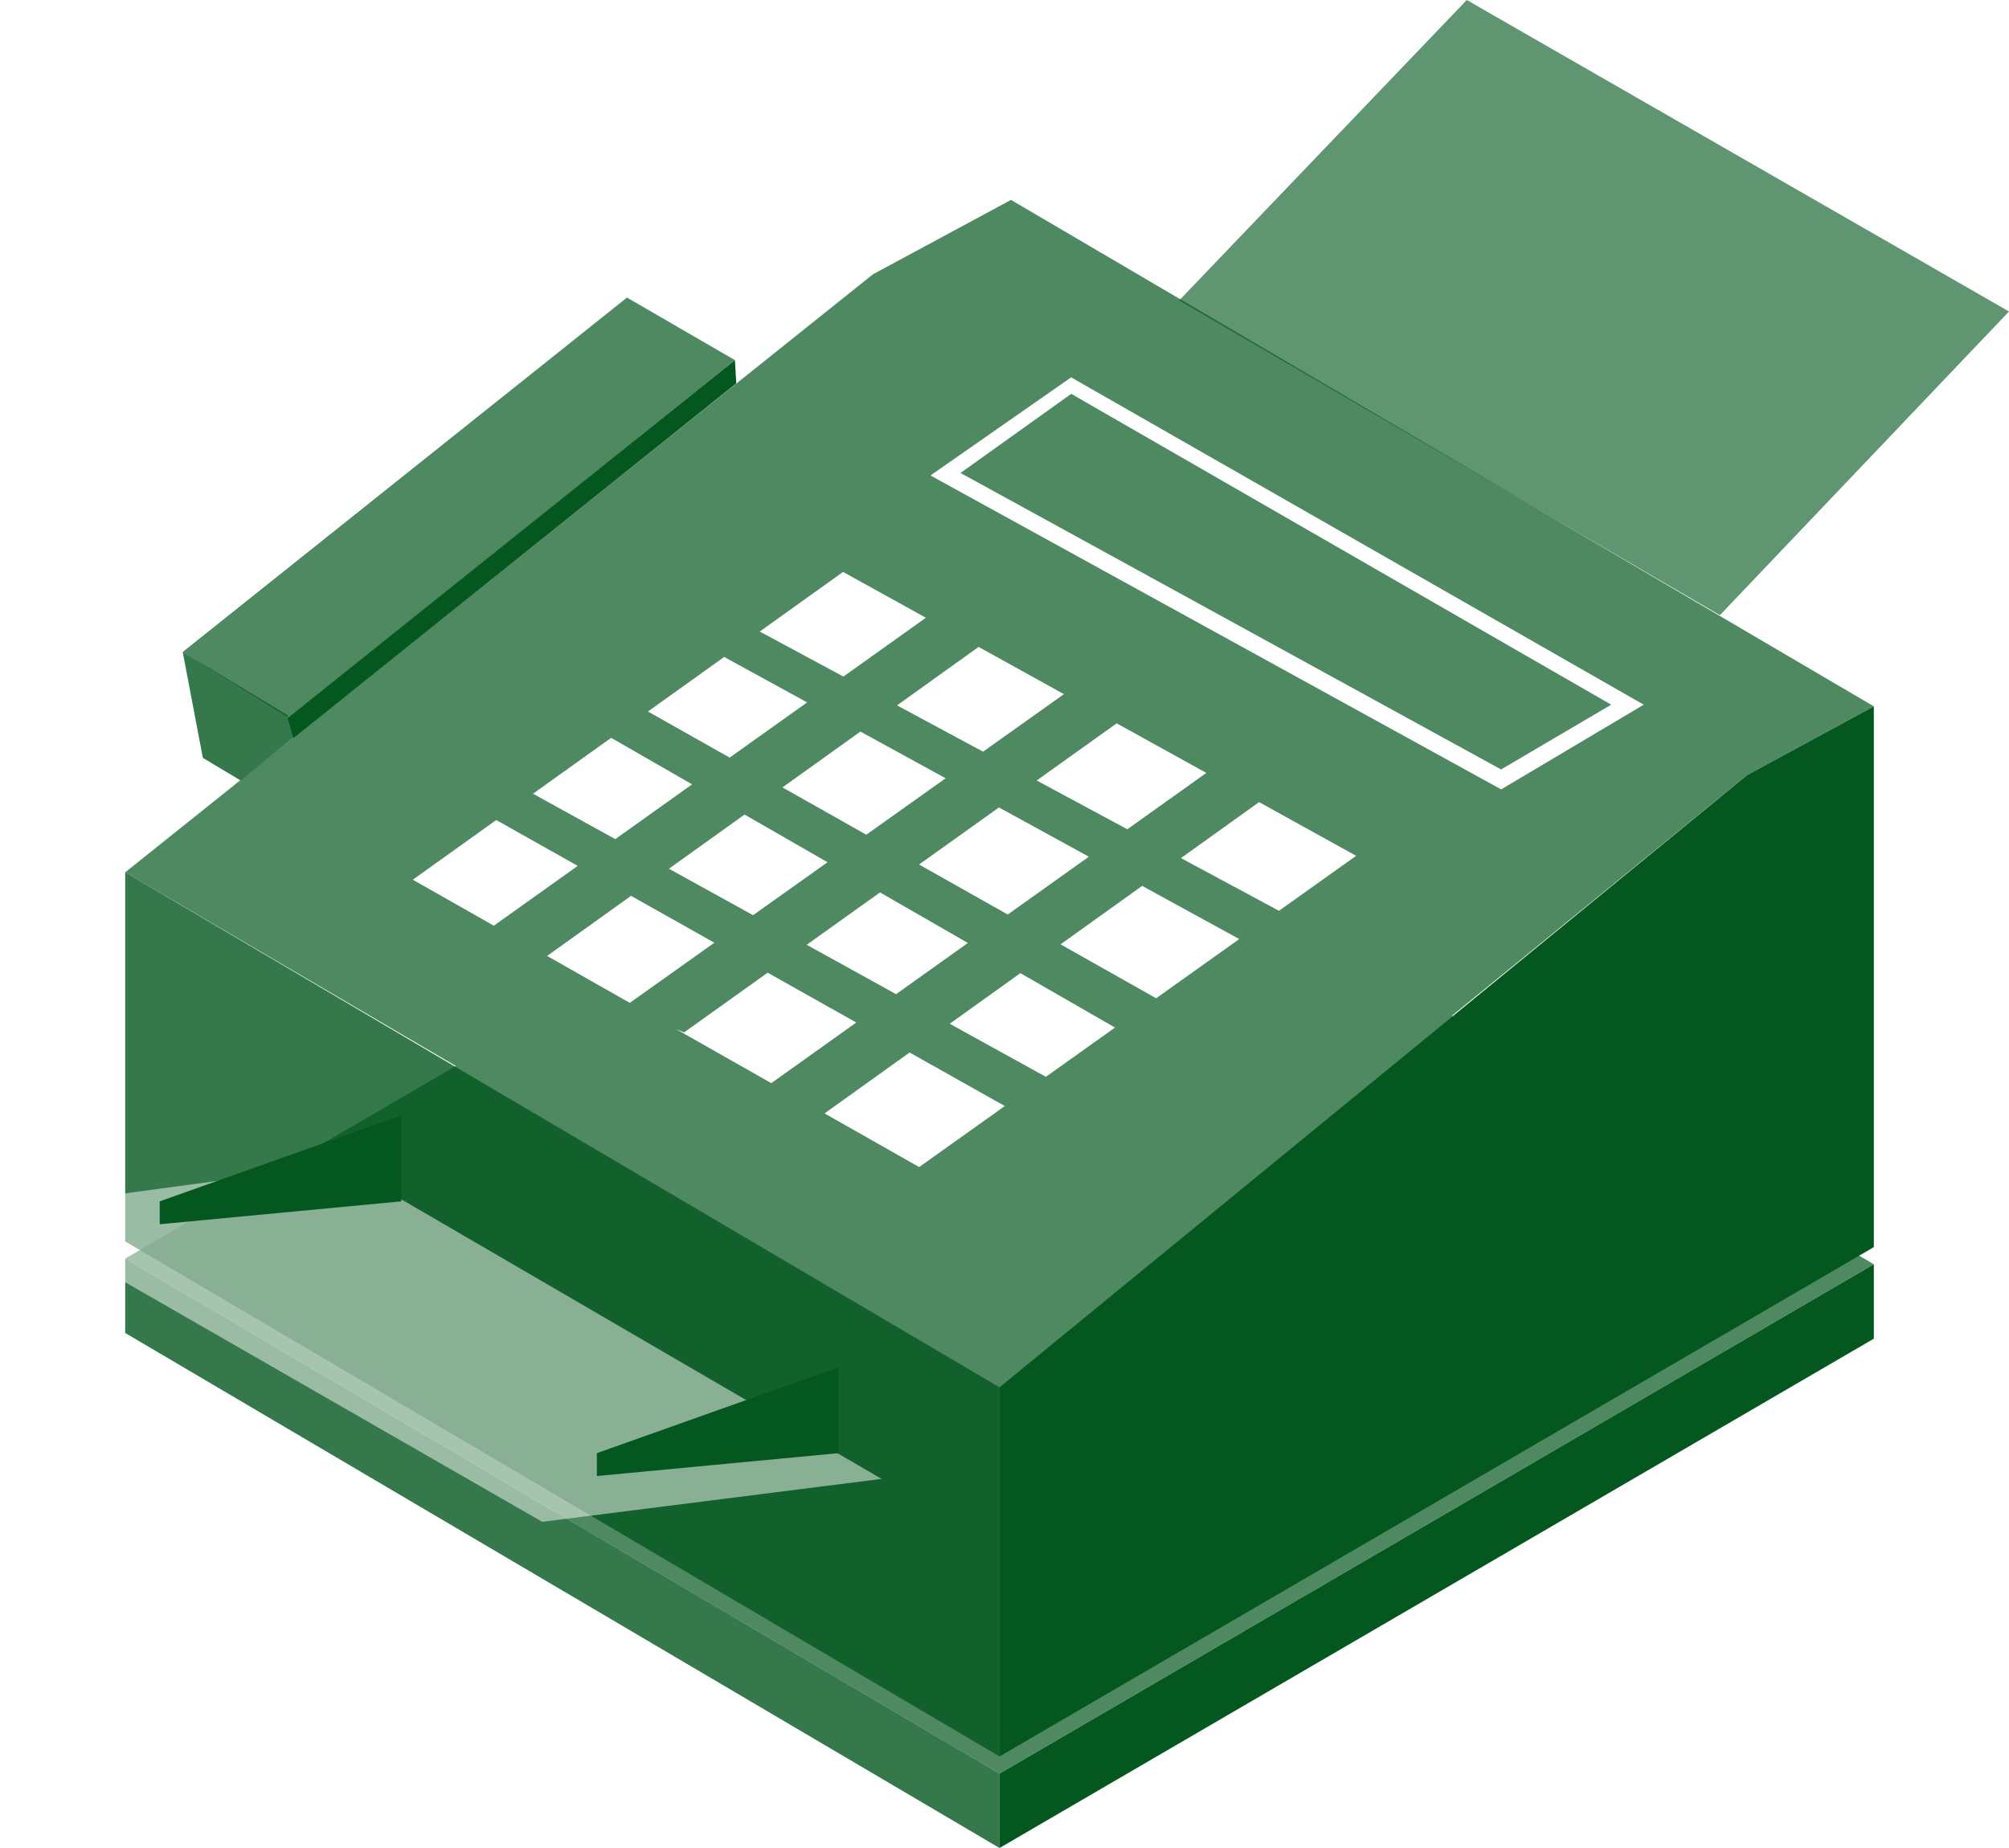 <svg width="175" height="161" viewBox="0 0 175 161" fill="none" xmlns="http://www.w3.org/2000/svg">
<g filter="url(#filter0_b_54_1642)">
<path fill-rule="evenodd" clip-rule="evenodd" d="M88.067 17.415L163.225 61.538L152.202 67.52L126.473 88.494L163.225 110.147L87.065 154.519L10.905 109.649L39.705 92.869L10.905 75.996L76.042 23.897L88.067 17.415ZM64.017 31.375L54.615 25.925L15.916 56.801L25.185 62.535L64.017 31.375Z" fill="#03571F" fill-opacity="0.7"/>
</g>
<g filter="url(#filter1_b_54_1642)">
<path fill-rule="evenodd" clip-rule="evenodd" d="M17.67 66.025L20.954 67.993L25.706 64.15L25.053 62.32L15.916 56.801L17.67 66.025ZM10.905 116.13L87.065 161V154.519L10.905 109.649V116.13ZM87.065 153.023L10.905 108.153V75.996L87.065 120.866V153.023Z" fill="#03571F" fill-opacity="0.8"/>
</g>
<path opacity="0.9" fill-rule="evenodd" clip-rule="evenodd" d="M127.768 0L175 27.137L149.815 53.595L102.716 26.174L127.768 0Z" fill="#03571F" fill-opacity="0.7"/>
<g filter="url(#filter2_b_54_1642)">
<path fill-rule="evenodd" clip-rule="evenodd" d="M0 105.445L47.232 132.582L76.794 128.843L29.695 101.422L0 105.445Z" fill="white" fill-opacity="0.5"/>
</g>
<path fill-rule="evenodd" clip-rule="evenodd" d="M64.135 33.403L25.554 64.314L25.053 62.569L64.017 31.375L64.135 33.403ZM163.225 116.628L87.065 161V154.519L163.225 110.147V116.628ZM34.956 97.185L13.912 104.663V106.657L34.956 104.663V97.185ZM51.992 126.6L73.036 119.121V126.6L51.992 128.594V126.6ZM87.065 153.023L163.225 108.651V61.538L152.202 67.52L87.065 120.866V153.023Z" fill="#03571F"/>
<g filter="url(#filter3_d_54_1642)">
<path fill-rule="evenodd" clip-rule="evenodd" d="M93.304 30.876L81.053 39.423L130.765 66.773L143.183 59.393L93.304 30.876ZM93.312 32.312L83.669 39.206L130.757 65.036L140.349 59.393L93.312 32.312ZM73.438 47.827L66.178 53.022L73.466 56.942L80.652 51.819L73.438 47.827ZM56.4 60.017L63.082 55.236L70.307 59.194L63.559 64.004L56.445 59.989L56.4 60.017ZM46.43 67.15L53.237 62.28L60.288 66.335L53.595 71.106L46.43 67.15ZM35.958 74.642L43.226 69.442L50.326 73.436L43.015 78.647L35.958 74.642ZM54.859 85.371L47.659 81.283L54.969 76.047L62.228 80.13L54.859 85.371ZM67.183 92.366L58.894 87.661L59.591 87.943L66.871 82.742L74.59 87.083L67.183 92.366ZM80.064 99.677L71.827 95.002L79.234 89.695L87.528 94.36L80.064 99.677ZM97.126 87.523L91.102 91.814L82.728 87.191L88.882 82.781L97.126 87.523ZM107.949 79.812L100.708 84.971L92.383 80.272L99.491 75.179L107.949 79.812ZM118.131 72.559L111.406 77.35L102.87 72.758L109.676 67.881L118.131 72.559ZM97.273 61.017L105.082 65.338L98.2 70.246L90.302 65.998L97.273 61.017ZM85.245 54.361L92.679 58.475L85.633 63.486L78.135 59.453L85.245 54.361ZM78.056 84.612L84.31 80.152L76.656 75.749L70.27 80.312L78.056 84.612ZM87.782 77.675L94.848 72.636L87.016 68.346L80.059 73.317L87.782 77.675ZM74.949 61.736L82.374 65.803L75.46 70.721L68.158 66.6L74.949 61.736ZM64.858 68.964L72.085 73.12L65.599 77.733L58.267 73.685L64.858 68.964Z" fill="white"/>
</g>
<defs>
<filter id="filter0_b_54_1642" x="-125.009" y="-118.499" width="424.148" height="408.932" filterUnits="userSpaceOnUse" color-interpolation-filters="sRGB">
<feFlood flood-opacity="0" result="BackgroundImageFix"/>
<feGaussianBlur in="BackgroundImageFix" stdDeviation="67.957"/>
<feComposite in2="SourceAlpha" operator="in" result="effect1_backgroundBlur_54_1642"/>
<feBlend mode="normal" in="SourceGraphic" in2="effect1_backgroundBlur_54_1642" result="shape"/>
</filter>
<filter id="filter1_b_54_1642" x="-125.009" y="-79.113" width="347.988" height="376.027" filterUnits="userSpaceOnUse" color-interpolation-filters="sRGB">
<feFlood flood-opacity="0" result="BackgroundImageFix"/>
<feGaussianBlur in="BackgroundImageFix" stdDeviation="67.957"/>
<feComposite in2="SourceAlpha" operator="in" result="effect1_backgroundBlur_54_1642"/>
<feBlend mode="normal" in="SourceGraphic" in2="effect1_backgroundBlur_54_1642" result="shape"/>
</filter>
<filter id="filter2_b_54_1642" x="-50" y="51.422" width="176.794" height="131.16" filterUnits="userSpaceOnUse" color-interpolation-filters="sRGB">
<feFlood flood-opacity="0" result="BackgroundImageFix"/>
<feGaussianBlur in="BackgroundImageFix" stdDeviation="25"/>
<feComposite in2="SourceAlpha" operator="in" result="effect1_backgroundBlur_54_1642"/>
<feBlend mode="normal" in="SourceGraphic" in2="effect1_backgroundBlur_54_1642" result="shape"/>
</filter>
<filter id="filter3_d_54_1642" x="35.958" y="30.876" width="107.225" height="70.801" filterUnits="userSpaceOnUse" color-interpolation-filters="sRGB">
<feFlood flood-opacity="0" result="BackgroundImageFix"/>
<feColorMatrix in="SourceAlpha" type="matrix" values="0 0 0 0 0 0 0 0 0 0 0 0 0 0 0 0 0 0 127 0" result="hardAlpha"/>
<feOffset dy="2"/>
<feColorMatrix type="matrix" values="0 0 0 0 0 0 0 0 0 0 0 0 0 0 0 0 0 0 0.5 0"/>
<feBlend mode="normal" in2="BackgroundImageFix" result="effect1_dropShadow_54_1642"/>
<feBlend mode="normal" in="SourceGraphic" in2="effect1_dropShadow_54_1642" result="shape"/>
</filter>
</defs>
</svg>

